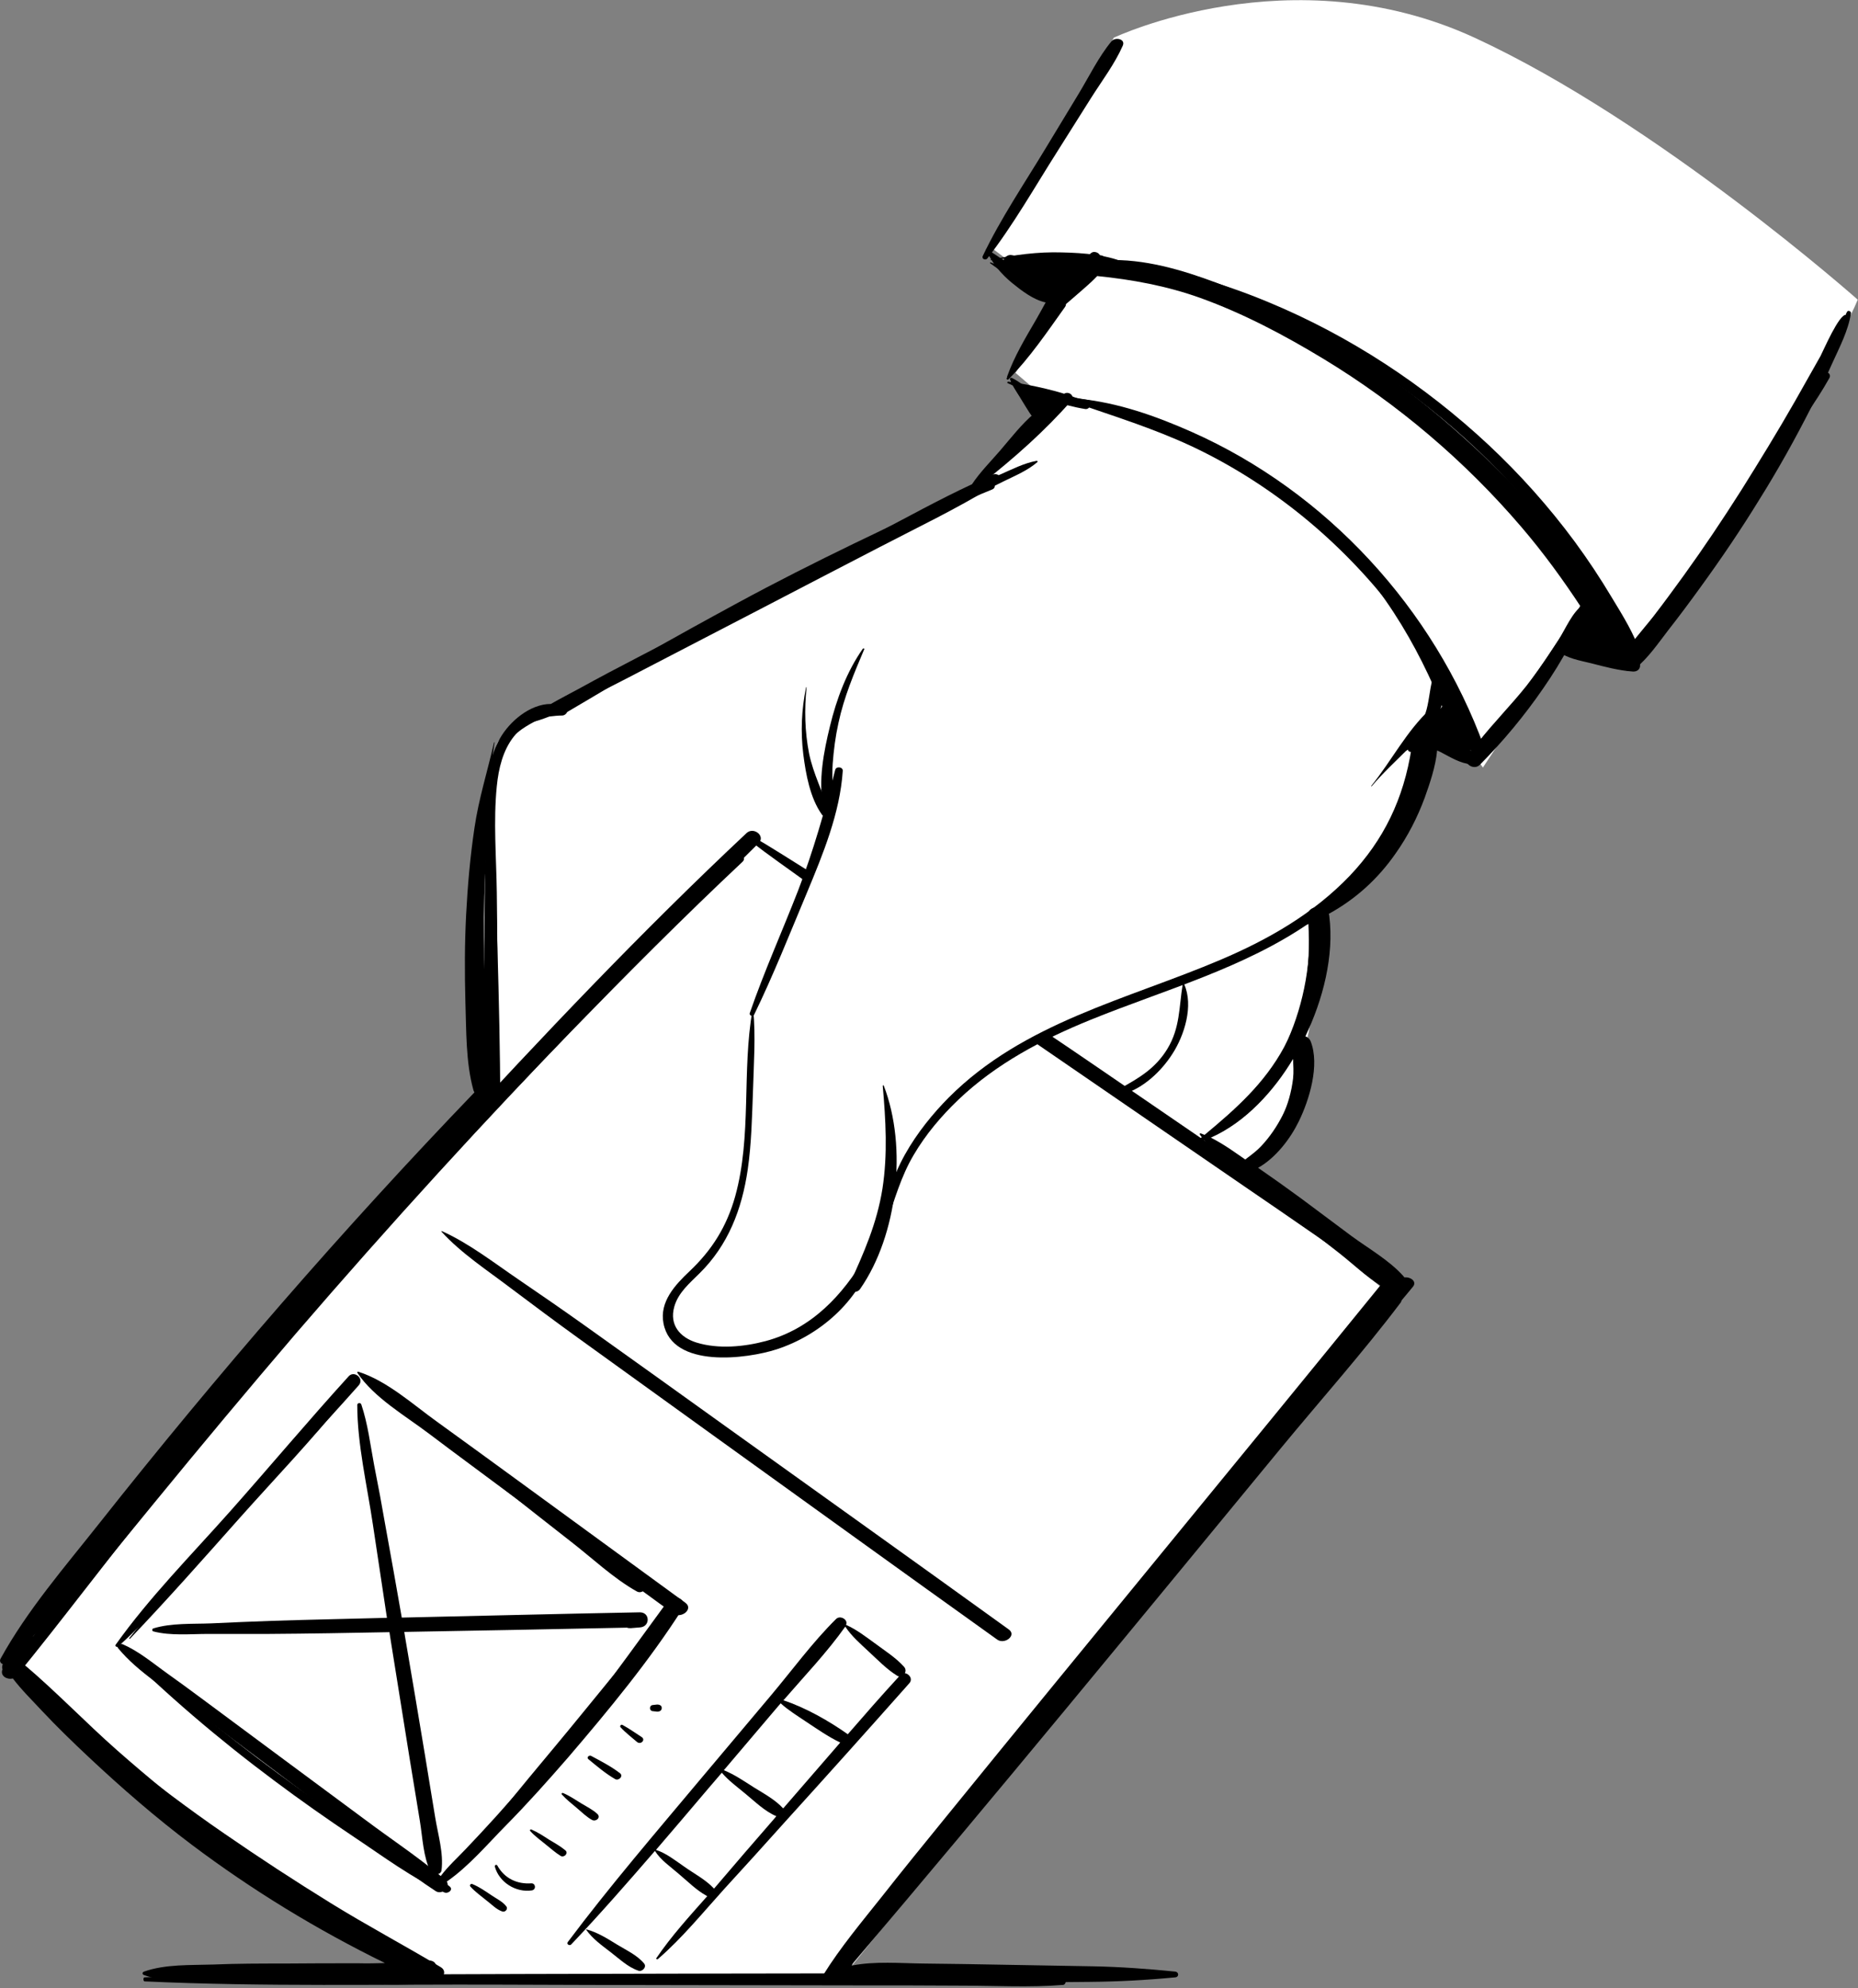<svg width="300" height="321" viewBox="0 0 300 321" fill="none" xmlns="http://www.w3.org/2000/svg">
<rect x="0" y="0" width="300" height="321" fill="#808080" stroke="none"/>
<g clip-path="url(#clip0)">
<path d="M169.851 65.237L158.484 77.984L91.583 113.951C91.583 113.951 82.49 117.605 80.663 119.432C78.836 121.258 78.836 136.279 78.39 138.106C77.943 139.932 77.943 178.62 77.943 178.62L2.842 265.453C2.842 265.453 4.668 274.1 8.768 277.267C12.869 280.433 70.189 319.12 70.189 319.12H136.157L224.898 209.472L200.785 189.012C200.785 189.012 211.705 180.812 210.325 170.825C210.325 170.825 213.491 159.459 213.045 148.539C213.045 148.539 228.958 138.065 229.892 120.771L234.438 116.671L239.432 123.938L252.625 103.924L263.992 106.644C263.992 106.644 295.372 59.756 299.959 48.39C299.959 48.39 267.645 19.729 238.092 6.089C208.498 -7.551 179.838 6.089 179.838 6.089L160.311 40.189L171.231 48.39L163.965 60.203L169.851 65.237Z" fill="white"/>
<path d="M118.457 138.024C85.818 170.095 54.56 203.505 26.021 239.35C17.902 249.58 9.58 259.811 2.232 270.568C2.151 270.69 2.273 270.812 2.395 270.812C2.395 270.893 2.395 270.974 2.476 271.055C12.26 280.92 23.748 289.445 35.034 297.483C46.157 305.399 57.848 313.315 70.067 319.405C71.245 320.014 72.422 318.43 71.204 317.659C65.318 314.127 59.269 310.92 53.423 307.307C47.578 303.694 41.854 299.959 36.211 296.062C24.641 288.106 14.005 279.134 2.841 270.65C2.801 270.609 2.72 270.609 2.679 270.609C9.946 261.719 16.806 252.503 24.032 243.572C31.339 234.56 38.768 225.589 46.319 216.779C61.096 199.567 76.441 182.801 92.233 166.522C101.245 157.267 110.419 148.051 119.837 139.202C120.771 138.43 119.269 137.212 118.457 138.024Z" fill="black"/>
<path d="M171.597 318.714C166.766 318.308 161.935 318.593 157.104 318.593C152.273 318.593 147.442 318.593 142.611 318.633C133.031 318.633 123.45 318.674 113.87 318.674C94.628 318.714 75.345 318.755 56.103 318.836C45.182 318.877 34.262 318.755 23.342 319.283C23.099 319.283 23.099 319.892 23.342 319.932C42.584 320.825 61.867 320.379 81.109 320.46C100.352 320.541 119.634 320.541 138.877 320.582C144.357 320.582 149.797 320.582 155.277 320.622C160.717 320.622 166.238 320.947 171.678 320.501C172.287 320.419 172.287 318.755 171.597 318.714Z" fill="black"/>
<path d="M225.913 206.712C201.556 235.859 177.28 265.007 153.004 294.154C149.594 298.254 146.224 302.354 142.895 306.495C139.485 310.717 135.872 314.898 132.99 319.486C132.828 319.729 133.193 319.932 133.396 319.77C137.212 316.279 140.703 312.341 144.073 308.322C141.799 311.204 139.485 314.046 137.212 316.928C137.009 317.172 137.456 317.375 137.618 317.131C160.96 289.648 183.816 261.759 206.752 233.911C213.207 226.076 220.027 218.444 226.157 210.325C226.238 210.203 226.278 210.081 226.319 209.959C226.928 209.229 227.496 208.539 228.105 207.808C229.12 206.671 226.847 205.616 225.913 206.712Z" fill="black"/>
<path d="M72.584 304.587C68.403 301.421 63.491 299.066 59.106 296.184C54.276 293.058 49.526 289.77 44.898 286.36C35.967 279.783 27.442 272.72 19.12 265.413C18.958 265.25 18.674 265.494 18.836 265.656C26.752 273.532 35.318 280.839 44.249 287.497C48.471 290.663 52.814 293.708 57.239 296.671C61.826 299.716 66.657 303.369 71.732 305.562C72.341 305.846 73.274 305.115 72.584 304.587Z" fill="black"/>
<path d="M54.763 225.304C48.674 231.637 43.112 238.539 37.348 245.156C31.786 251.57 26.184 257.943 20.866 264.52C20.825 264.56 20.907 264.641 20.988 264.601C27.077 258.227 32.882 251.651 38.728 245.074C44.371 238.741 50.338 232.53 55.656 225.913C56.022 225.426 55.169 224.898 54.763 225.304Z" fill="black"/>
<path d="M103.964 255.629C100.96 252.463 96.779 249.946 93.329 247.266C89.594 244.425 85.9 241.583 82.124 238.782C74.979 233.505 67.956 227.821 60.446 223.031C60.365 222.99 60.243 223.112 60.324 223.153C66.982 229.364 74.452 234.885 81.556 240.568C85.088 243.369 88.66 246.17 92.192 248.931C95.602 251.57 99.052 254.858 102.828 256.969C103.68 257.456 104.695 256.4 103.964 255.629Z" fill="black"/>
<path d="M107.212 261.028C101.164 267.645 95.602 274.831 89.837 281.732C83.91 288.836 78.024 295.94 72.422 303.288C72.381 303.329 72.463 303.41 72.544 303.369C78.674 296.793 84.56 289.932 90.406 283.112C96.414 276.089 102.747 269.188 108.43 261.881C108.917 261.191 107.699 260.46 107.212 261.028Z" fill="black"/>
<path d="M103.274 260.338C90.487 260.582 77.659 260.907 64.871 261.191C64.019 256.238 63.125 251.326 62.232 246.373C61.664 243.085 61.055 239.797 60.406 236.549C59.797 233.302 59.391 229.892 58.335 226.766C58.213 226.441 57.686 226.522 57.686 226.847C57.686 233.18 59.269 239.838 60.203 246.13C60.974 251.164 61.705 256.198 62.476 261.231C56.265 261.394 50.094 261.516 43.883 261.718C40.636 261.84 37.347 261.962 34.1 262.124C31.055 262.246 27.686 262.043 24.763 262.936C24.519 263.018 24.519 263.342 24.763 263.423C27.564 264.154 30.73 263.829 33.612 263.829C36.901 263.829 40.148 263.829 43.437 263.829C49.932 263.789 56.387 263.667 62.882 263.545C62.963 264.154 63.085 264.763 63.166 265.372C64.181 271.624 65.155 277.875 66.17 284.127C66.698 287.415 67.266 290.704 67.794 294.032C68.24 296.752 68.322 299.797 69.54 302.273C69.864 302.923 71.163 302.76 71.285 302.03C71.65 299.229 70.717 296.225 70.27 293.464C69.743 290.176 69.174 286.888 68.646 283.559C67.591 277.145 66.495 270.731 65.399 264.276C65.358 264.032 65.318 263.748 65.277 263.505C77.253 263.302 89.269 263.058 101.244 262.815C101.407 262.896 101.61 262.896 101.853 262.896C102.341 262.855 102.828 262.815 103.355 262.774C105.02 262.652 104.979 260.298 103.274 260.338Z" fill="black"/>
<path d="M56.306 222.219C49.77 229.405 43.518 236.874 37.063 244.141C30.852 251.123 24.073 257.984 18.674 265.575C18.511 265.819 18.877 266.022 19.079 265.859C26.143 259.486 32.273 251.894 38.606 244.871C45.02 237.767 51.596 230.825 57.929 223.681C58.863 222.584 57.199 221.245 56.306 222.219Z" fill="black"/>
<path d="M110.663 258.796C101.732 252.3 92.841 245.765 83.91 239.269C79.526 236.062 75.101 232.855 70.676 229.648C66.698 226.806 62.557 222.991 57.848 221.488C57.767 221.448 57.645 221.57 57.686 221.651C60.406 225.71 65.44 228.593 69.296 231.516C73.64 234.804 78.024 238.011 82.368 241.258C91.136 247.713 99.905 254.127 108.714 260.541C109.973 261.434 112.043 259.811 110.663 258.796Z" fill="black"/>
<path d="M107.862 258.471C102.016 266.428 96.414 274.425 90.04 281.976C86.793 285.832 83.423 289.567 80.054 293.342C78.471 295.088 76.887 296.793 75.264 298.498C73.924 299.919 72.341 301.34 71.163 302.923C67.307 299.716 63.085 296.915 59.066 293.911L45.751 284.046C41.448 280.839 37.145 277.672 32.841 274.465C30.771 272.923 28.66 271.38 26.549 269.878C24.438 268.335 22.246 266.549 19.81 265.494C19.445 265.331 18.674 265.697 19.08 266.143C22.246 270 27.199 272.963 31.177 275.967C35.561 279.296 39.986 282.625 44.37 285.913C48.633 289.12 52.936 292.368 57.199 295.575C61.542 298.863 65.805 302.395 70.352 305.359C71.366 306.008 72.747 304.75 72.138 303.816C75.669 301.38 78.714 297.767 81.678 294.763C85.169 291.231 88.457 287.537 91.705 283.802C98.241 276.17 104.858 268.173 110.257 259.689C111.069 258.268 108.755 257.253 107.862 258.471Z" fill="black"/>
<path d="M130.92 140.866C129.053 139.689 123.978 136.482 122.07 135.386C121.664 135.142 121.055 135.71 121.502 136.035C123.247 137.497 128.2 140.947 130.027 142.287C130.27 141.84 130.555 141.353 130.92 140.866Z" fill="black"/>
<path d="M225.67 205.697C222.869 203.18 219.459 201.231 216.333 199.12L205.94 192.016C199.283 187.47 192.625 182.882 185.967 178.336C180.203 174.398 174.438 170.419 168.633 166.522C167.902 167.009 167.172 167.456 166.4 167.862C177.929 175.778 189.458 183.694 200.988 191.61C204.844 194.249 208.701 196.888 212.557 199.567C216.373 202.165 220.108 205.25 224.208 207.361C225.304 207.848 226.684 206.59 225.67 205.697Z" fill="black"/>
<path d="M120.568 134.492C103.599 150.406 87.523 167.375 71.772 184.506C56.184 201.516 41.042 218.972 26.509 236.915C22.327 242.07 18.227 247.307 14.208 252.585C10.311 257.74 5.602 262.977 2.679 268.742C2.557 268.944 2.841 269.107 3.004 268.985C3.044 268.944 3.126 268.863 3.166 268.823C3.085 268.904 3.085 269.026 3.166 269.147C7.266 274.547 12.463 279.296 17.415 283.884C22.611 288.633 27.929 293.099 33.41 297.361C44.37 305.805 56.062 313.559 68.322 319.932C69.134 320.379 70.067 319.851 70.189 318.958C70.27 318.511 70.311 318.024 70.392 317.578C70.555 316.4 68.525 316.198 68.159 317.172C56.59 310.636 45.345 303.654 34.749 295.575C29.31 291.434 24.032 287.131 18.917 282.625C13.802 278.119 9.053 273.126 3.856 268.742C3.694 268.62 3.45 268.62 3.329 268.742C7.307 264.966 10.555 260.216 14.005 255.995C17.659 251.529 21.312 247.064 24.966 242.598C32.476 233.423 40.067 224.33 47.781 215.318C62.882 197.781 78.471 180.69 94.587 164.046C103.762 154.587 113.18 145.413 122.517 136.116C123.613 134.98 121.705 133.478 120.568 134.492Z" fill="black"/>
<path d="M81.759 307.835C81.15 307.023 80.135 306.576 79.323 306.008C78.349 305.359 77.374 304.668 76.278 304.222C76.035 304.1 75.751 304.384 75.954 304.628C76.725 305.48 77.699 306.17 78.592 306.901C79.404 307.51 80.135 308.322 81.109 308.647C81.515 308.809 82.084 308.281 81.759 307.835Z" fill="black"/>
<path d="M85.778 304.1C83.464 304.262 81.434 303.288 80.297 301.218C80.176 301.015 79.851 301.137 79.891 301.38C80.582 303.938 83.302 305.643 85.9 305.237C86.63 305.074 86.468 304.059 85.778 304.1Z" fill="black"/>
<path d="M91.299 298.782C90.527 298.133 89.594 297.605 88.701 297.077C87.767 296.468 86.833 295.859 85.818 295.413C85.656 295.331 85.494 295.494 85.615 295.656C86.346 296.468 87.239 297.118 88.092 297.808C88.904 298.457 89.675 299.147 90.527 299.675C91.096 300 91.826 299.229 91.299 298.782Z" fill="black"/>
<path d="M96.454 292.896C95.724 292.206 94.709 291.718 93.856 291.191C92.922 290.622 91.989 289.973 90.933 289.526C90.771 289.445 90.568 289.607 90.73 289.77C91.461 290.582 92.354 291.272 93.166 291.962C93.937 292.612 94.709 293.383 95.602 293.87C96.251 294.195 97.063 293.464 96.454 292.896Z" fill="black"/>
<path d="M100.108 286.319C98.687 285.223 97.023 284.371 95.44 283.518C95.115 283.356 94.668 283.762 94.993 284.046C96.373 285.183 97.754 286.36 99.296 287.253C99.865 287.618 100.717 286.806 100.108 286.319Z" fill="black"/>
<path d="M103.599 280.474C102.584 279.824 101.569 279.093 100.514 278.525C100.27 278.403 100.027 278.687 100.189 278.89C101.001 279.783 101.975 280.514 102.868 281.286C103.477 281.773 104.289 280.92 103.599 280.474Z" fill="black"/>
<path d="M106.035 275.237C105.791 275.277 105.548 275.277 105.345 275.318C104.817 275.399 104.817 276.211 105.345 276.292C105.588 276.333 105.832 276.333 106.035 276.373C106.4 276.414 106.847 276.252 106.847 275.805C106.887 275.359 106.4 275.196 106.035 275.237Z" fill="black"/>
<path d="M171.718 63.654C166.481 67.957 161.366 73.397 157.023 78.755C144.235 84.682 131.529 90.609 119.107 97.348C109.039 102.828 98.768 108.43 89.228 114.966C81.799 116.062 76.766 123.735 78.674 131.083C78.836 131.732 79.891 131.488 79.77 130.798C79.079 127.064 79.81 123.654 81.596 120.893C82.327 118.823 84.438 117.524 86.305 116.509C86.63 116.346 86.955 116.184 87.32 116.022C87.645 115.859 87.97 115.737 88.295 115.616C88.254 115.656 88.213 115.697 88.173 115.697C89.269 115.332 90.406 115.088 91.583 114.966C101.163 109.364 110.581 103.478 120.365 98.241C133.315 91.258 146.59 84.56 160.189 79.039C161.204 78.633 160.27 77.253 159.337 77.659C159.134 77.74 158.89 77.862 158.687 77.943C163.721 74.005 168.836 69.459 172.977 64.709C173.667 63.938 172.489 63.004 171.718 63.654Z" fill="black"/>
<path d="M236.468 117.118C232.124 105.995 226.116 94.466 214.75 84.276C204.438 75.02 188.931 66.373 172.246 64.019C172.084 63.978 172.084 64.141 172.246 64.181C189.053 67.997 203.667 75.792 213.897 85.534C224.29 95.399 229.892 106.238 233.992 116.874C234.317 117.808 236.834 118.092 236.468 117.118Z" fill="black"/>
<path d="M227.902 120.853C226.644 128.972 223.437 135.629 217.916 141.434C212.03 147.564 204.763 151.705 197.131 154.953C181.989 161.407 165.304 165.061 153.166 177.24C148.214 182.233 142.733 189.905 143.017 197.578C143.017 197.618 143.099 197.618 143.099 197.578C144.438 193.762 145.453 189.986 147.524 186.495C149.472 183.166 151.989 180.203 154.75 177.564C160.879 171.719 168.349 167.821 176.021 164.696C187.997 159.824 200.947 156.333 211.664 148.863C211.542 148.985 211.461 149.188 211.461 149.432C211.827 163.315 205.9 176.306 194.695 183.857C194.574 183.938 194.695 184.1 194.817 184.019C206.346 177.483 214.181 163.315 213.044 149.31C213.004 148.66 212.354 148.498 211.867 148.742C214.668 146.793 217.307 144.52 219.743 141.922C224.898 136.36 229.242 128.89 229.486 120.893C229.526 120.041 228.024 120 227.902 120.853Z" fill="black"/>
<path d="M139.323 104.736C136.725 108.43 135.061 112.896 134.005 117.28C133.031 121.258 132.057 126.17 132.95 130.23C133.112 130.961 134.249 130.717 134.33 130.068C134.574 127.835 134.29 125.521 134.452 123.288C134.614 121.096 134.899 118.904 135.386 116.712C136.279 112.53 137.903 108.714 139.567 104.777C139.567 104.736 139.405 104.655 139.323 104.736Z" fill="black"/>
<path d="M142.693 175.291C142.652 175.21 142.53 175.25 142.53 175.332C143.018 180.893 143.342 186.333 142.49 191.894C141.597 197.537 139.486 202.287 137.172 207.361C136.644 208.539 138.268 209.026 138.877 208.133C144.926 199.445 146.549 185.277 142.693 175.291Z" fill="black"/>
<path d="M191.204 158.931C191.164 158.85 191.001 158.809 190.961 158.931C190.352 162.666 190.555 165.954 188.485 169.364C186.577 172.49 183.978 174.032 180.893 175.737C180.325 176.062 180.731 176.834 181.34 176.671C184.587 175.737 187.51 172.977 189.296 170.176C191.245 167.172 192.747 162.382 191.204 158.931Z" fill="black"/>
<path d="M139.851 202.693C136.035 209.229 131.001 214.547 123.654 216.536C120.162 217.47 115.981 217.875 112.449 216.779C109.851 215.968 108.024 213.978 108.877 210.974C109.526 208.701 111.353 207.199 112.936 205.616C117.564 201.069 119.797 195.264 120.731 188.85C121.34 184.628 121.421 180.325 121.583 176.062C121.705 171.759 122.03 167.334 121.624 163.072C121.624 162.991 121.502 162.991 121.502 163.072C119.757 173.018 121.421 183.41 118.701 193.193C117.321 198.106 114.926 201.881 111.313 205.291C109.039 207.442 106.441 210.203 107.131 213.694C108.552 221.042 120.65 219.418 125.399 217.875C132.26 215.643 138.552 210.244 140.866 203.099C141.028 202.49 140.135 202.206 139.851 202.693Z" fill="black"/>
<path d="M134.858 124.303C133.153 130.961 131.326 137.415 128.85 143.83C126.292 150.406 123.369 156.901 121.055 163.599C120.933 163.965 121.583 164.208 121.745 163.884C124.871 157.47 127.51 150.771 130.27 144.195C132.869 137.943 135.629 131.286 136.076 124.466C136.116 123.816 135.02 123.694 134.858 124.303Z" fill="black"/>
<path d="M209.594 167.984C209.553 167.821 209.269 167.862 209.31 168.024C209.756 172.165 209.026 176.306 207.118 180.041C206.184 181.867 205.047 183.572 203.626 185.074C202.327 186.455 200.663 187.348 199.323 188.687C198.674 189.296 199.404 190.392 200.216 190.108C203.911 188.769 206.955 184.465 208.457 180.974C210.284 176.793 210.69 172.327 209.594 167.984Z" fill="black"/>
<path d="M79.486 127.916C79.486 127.794 79.283 127.794 79.283 127.916C78.268 136.238 78.227 144.52 78.39 152.882C78.512 161.285 78.471 169.729 78.796 178.133C78.836 179.31 80.785 179.31 80.785 178.133C80.704 161.407 80.054 144.601 79.486 127.916Z" fill="black"/>
<path d="M232.936 109.77C232.774 108.999 231.475 109.039 231.272 109.77C230.785 111.597 230.744 113.464 230.135 115.25C229.404 117.402 228.43 119.432 226.969 121.137C226.928 121.177 227.009 121.258 227.05 121.218C230.541 118.823 234.032 114.317 232.936 109.77Z" fill="black"/>
<path d="M239.635 120.609C231.515 98.281 214.181 79.405 192.422 69.743C186.658 67.185 180.487 64.993 174.154 64.384C170.825 63.085 166.928 62.273 163.478 61.705C163.396 61.624 163.356 61.543 163.275 61.502C163.234 61.461 163.193 61.502 163.234 61.543C163.275 61.583 163.275 61.624 163.315 61.705C163.153 61.664 162.99 61.664 162.828 61.624C162.706 61.583 162.544 61.786 162.706 61.867C162.99 61.989 163.315 62.151 163.599 62.273C164.127 63.207 164.655 64.141 165.223 65.034C165.873 66.049 166.482 67.226 167.375 68.038C167.781 68.444 168.471 67.957 168.227 67.469C167.659 66.292 166.603 65.237 165.751 64.222C165.264 63.654 164.736 63.085 164.249 62.517C167.7 64.019 171.637 65.48 175.25 66.049C175.494 66.089 175.697 65.968 175.859 65.805C182.192 67.957 188.484 70.027 194.492 73.072C200.988 76.36 207.036 80.46 212.517 85.21C223.072 94.384 231.597 105.954 236.752 118.985C234.723 118.173 232.409 117.564 230.46 117.321C230.095 117.28 229.81 117.686 230.176 117.93C232.246 119.35 235.128 120.609 237.605 121.218C238.051 122.273 240.081 121.827 239.635 120.609Z" fill="black"/>
<path d="M170.42 48.755C167.659 52.693 164.655 56.752 162.544 61.056C162.463 61.218 162.666 61.38 162.828 61.258C166.279 57.767 169.121 53.545 171.962 49.567C172.612 48.674 170.988 47.943 170.42 48.755Z" fill="black"/>
<path d="M253.437 100.636C251.163 104.046 249.012 107.456 246.495 110.704C243.978 113.87 241.096 116.752 238.619 119.919C238.416 120.162 238.822 120.325 239.025 120.203C242.232 117.889 244.952 114.723 247.469 111.678C250.149 108.43 252.706 104.98 254.736 101.326C255.142 100.474 253.924 99.905 253.437 100.636Z" fill="black"/>
<path d="M264.966 105.71C263.951 102.463 262.003 99.377 260.257 96.495C258.39 93.369 256.4 90.365 254.249 87.442C250.108 81.84 245.44 76.603 240.365 71.854C229.973 62.151 217.875 54.195 204.722 48.755C197.212 45.629 189.58 43.478 181.583 42.179C181.542 42.179 181.502 42.26 181.542 42.26C208.944 48.552 233.789 64.019 250.92 86.387C253.275 89.472 255.467 92.639 257.537 95.927C259.648 99.296 261.272 103.031 263.464 106.319C263.911 106.928 265.21 106.563 264.966 105.71Z" fill="black"/>
<path d="M264.032 106.806C260.825 105.629 256.887 104.492 253.437 104.452C253.396 104.452 253.356 104.533 253.396 104.533C256.279 106.36 260.257 107.456 263.586 108.146C264.56 108.349 264.966 107.131 264.032 106.806Z" fill="black"/>
<path d="M256.969 94.587C256.319 95.196 255.994 96.089 255.588 96.901C255.223 97.672 254.776 98.444 254.614 99.296C254.574 99.499 254.817 99.581 254.939 99.459C255.588 98.89 256.116 98.16 256.603 97.469C257.131 96.779 257.821 96.049 257.984 95.196C258.186 94.547 257.415 94.222 256.969 94.587Z" fill="black"/>
<path d="M182.273 42.706C179.107 41.123 174.926 40.839 171.475 40.758C167.537 40.636 163.762 41.164 159.946 41.935C159.905 41.935 159.905 42.016 159.986 42.016C163.802 41.448 167.7 41.448 171.516 41.854C175.088 42.219 178.498 43.397 181.989 43.802C182.558 43.843 182.842 42.99 182.273 42.706Z" fill="black"/>
<path d="M171.516 48.146C168.146 45.71 163.843 43.843 159.987 42.382C159.905 42.341 159.784 42.463 159.865 42.503C163.153 44.898 167.091 47.456 170.866 48.877C171.313 49.039 172.043 48.511 171.516 48.146Z" fill="black"/>
<path d="M176.265 40.798C175.21 41.488 174.601 42.706 173.87 43.721C173.342 44.492 172.124 45.67 172.287 46.644C172.287 46.725 172.368 46.766 172.409 46.725C173.464 46.563 174.357 45.264 175.088 44.533C175.94 43.681 177.077 42.828 177.564 41.651C177.889 41.001 176.834 40.433 176.265 40.798Z" fill="black"/>
<path d="M179.472 6.658C177.361 9.215 175.819 12.422 174.114 15.223C172.368 18.105 170.622 20.988 168.877 23.87C165.426 29.594 161.57 35.277 158.687 41.326C158.444 41.813 159.134 42.097 159.418 41.732C163.64 36.292 167.091 30.162 170.785 24.357C172.571 21.515 174.398 18.633 176.184 15.792C177.93 13.031 180 10.311 181.299 7.348C181.746 6.252 180.041 5.968 179.472 6.658Z" fill="black"/>
<path d="M293.911 60.365C291.15 63.897 288.877 67.876 286.401 71.61C283.843 75.507 281.286 79.405 278.728 83.302C273.735 90.934 268.336 98.484 263.951 106.441C263.748 106.806 264.276 107.009 264.52 106.725C270.162 99.54 275.034 91.583 280.149 83.992C282.666 80.257 285.183 76.482 287.659 72.747C290.217 68.89 293.099 65.115 295.372 61.056C295.859 60.203 294.479 59.635 293.911 60.365Z" fill="black"/>
<path d="M133.843 131.083C132.869 127.876 131.326 124.993 130.636 121.664C129.946 118.133 129.864 114.56 130.23 110.988C130.23 110.947 130.149 110.947 130.149 110.988C129.418 114.56 129.256 118.173 129.702 121.786C130.108 124.993 130.798 128.85 132.706 131.529C133.031 132.016 134.046 131.773 133.843 131.083Z" fill="black"/>
<path d="M162.869 263.099C147.686 252.138 132.422 241.258 117.199 230.338C109.567 224.858 101.975 219.418 94.344 213.978C90.812 211.461 87.28 209.026 83.707 206.59C79.77 203.911 75.71 200.744 71.367 198.796C71.326 198.755 71.245 198.836 71.285 198.877C74.452 202.368 78.755 205.169 82.49 208.011C86.103 210.731 89.756 213.451 93.41 216.089C100.879 221.488 108.349 226.847 115.818 232.246C130.879 243.085 145.94 253.965 161.042 264.763C162.26 265.575 164.208 264.032 162.869 263.099Z" fill="black"/>
<path d="M146.103 270.162C146.265 269.878 146.265 269.472 145.981 269.147C144.641 267.645 142.814 266.509 141.191 265.291C139.729 264.235 138.268 263.099 136.603 262.368C137.009 261.516 135.629 260.744 134.98 261.434C131.164 265.21 127.916 269.675 124.465 273.775C120.731 278.2 116.996 282.666 113.261 287.091C105.954 295.819 98.484 304.506 91.664 313.599C91.421 313.924 91.989 314.249 92.233 313.965C96.861 309.093 101.326 303.978 105.751 298.863C106.644 300.325 108.268 301.421 109.526 302.517C110.988 303.735 112.409 305.196 114.114 306.13C114.154 306.13 114.195 306.17 114.195 306.17C111.353 309.378 108.39 312.625 105.994 316.157C105.873 316.319 106.116 316.441 106.238 316.319C110.135 312.95 113.464 308.85 116.915 305.034C120.203 301.461 123.451 297.848 126.698 294.235C133.437 286.806 140.135 279.337 146.793 271.827C147.442 271.137 146.833 270.284 146.103 270.162ZM125.115 293.545C121.827 297.321 118.538 301.137 115.291 304.953C115.25 304.912 115.25 304.912 115.21 304.871C113.911 303.491 112.043 302.517 110.501 301.421C109.08 300.447 107.578 299.229 105.913 298.701C108.755 295.413 111.556 292.084 114.357 288.796C115.088 287.943 115.819 287.091 116.549 286.238C117.645 287.537 119.066 288.552 120.325 289.608C121.867 290.866 123.491 292.49 125.358 293.261C125.277 293.342 125.196 293.424 125.115 293.545ZM126.455 292.003C125.156 290.582 123.329 289.608 121.705 288.593C120.162 287.618 118.579 286.522 116.874 285.832C119.675 282.503 122.517 279.215 125.318 275.886C125.561 275.602 125.805 275.318 126.049 275.034C127.307 276.17 128.768 277.064 130.149 277.997C131.935 279.175 133.721 280.433 135.67 281.367C132.625 284.898 129.54 288.43 126.455 292.003ZM136.888 280.027C136.847 280.027 136.847 280.027 136.888 280.027C133.843 277.875 130.068 275.724 126.495 274.547C129.865 270.649 133.518 266.834 136.482 262.652C137.497 264.195 138.917 265.413 140.257 266.671C141.718 268.011 143.139 269.513 144.844 270.568C144.966 270.649 145.047 270.69 145.169 270.69C142.327 273.775 139.607 276.901 136.888 280.027Z" fill="black"/>
<path d="M104.005 317.05C102.909 315.71 101.123 314.899 99.662 314.005C98.078 313.031 96.495 312.016 94.668 311.529C94.628 311.529 94.587 311.57 94.628 311.57C95.683 313.072 97.185 314.127 98.606 315.223C99.986 316.279 101.367 317.618 103.031 318.187C103.599 318.471 104.492 317.659 104.005 317.05Z" fill="black"/>
<path d="M171.069 64.953C170.947 63.572 169.323 62.639 168.146 63.207L167.537 63.004C167.212 62.882 166.766 63.004 166.482 63.248C165.507 62.355 164.452 61.543 163.356 61.015C163.234 60.974 163.031 61.056 163.071 61.218C163.802 63.248 165.507 65.075 167.009 66.739C164.939 68.484 163.234 70.717 161.488 72.747C159.986 74.493 158.241 76.238 156.942 78.187C151.624 80.663 146.427 83.545 141.231 86.265C134.776 89.594 128.362 92.963 121.908 96.292L103.031 106.116C99.905 107.74 96.739 109.405 93.653 111.11C92.111 111.962 90.487 112.774 88.944 113.667C85.575 113.667 82.246 116.509 80.703 119.269C77.781 124.547 78.471 131.57 78.389 137.375C78.308 144.398 78.146 151.38 78.186 158.403C78.186 161.894 78.227 165.426 78.308 168.917C78.349 170.663 78.389 172.409 78.43 174.154C78.471 175.778 78.308 177.483 78.998 178.985C79.08 179.148 79.323 179.148 79.404 178.985C80.46 176.631 80.013 173.383 80.094 170.825C80.176 167.943 80.216 165.102 80.257 162.219C80.338 156.171 80.297 150.122 80.216 144.073C80.135 138.43 79.648 132.544 80.216 126.942C80.5 124.1 81.191 121.137 83.017 118.863C83.789 117.889 84.601 117.199 85.494 116.712C86.59 116.468 87.645 116.103 88.701 115.697C89.391 115.616 90.081 115.535 90.812 115.535C91.38 115.494 91.826 114.844 91.542 114.398C92.476 113.951 93.41 113.464 94.303 113.018C97.51 111.434 100.636 109.851 103.802 108.187C110.257 104.858 116.671 101.489 123.126 98.16C129.418 94.871 135.71 91.624 142.043 88.336C148.132 85.169 154.343 82.206 160.189 78.633C160.879 78.309 161.529 77.984 162.178 77.659C164.005 76.766 165.954 75.954 167.496 74.614C167.618 74.533 167.496 74.411 167.375 74.411C165.345 74.777 163.396 75.792 161.529 76.604C161.448 76.644 161.326 76.685 161.245 76.725C161.001 76.563 160.636 76.482 160.27 76.644C159.986 76.766 159.702 76.888 159.418 77.01C160.676 75.873 161.854 74.655 163.031 73.478C164.898 71.651 167.009 69.905 168.552 67.794C169.201 67.713 169.851 67.185 169.607 66.536C169.81 66.495 170.013 66.374 170.176 66.252C170.297 66.171 170.379 66.049 170.419 65.927C170.785 65.765 171.109 65.399 171.069 64.953Z" fill="black"/>
<path d="M264.479 106.685C264.519 106.522 264.519 106.319 264.519 106.116C264.357 105.142 263.586 104.492 262.693 104.29C262.896 103.884 262.896 103.437 262.611 102.909C255.588 90.081 245.44 78.552 234.438 68.972C223.274 59.229 210.325 50.947 196.441 45.67C190.92 43.599 184.668 41.732 178.62 42.016C178.457 41.367 177.686 40.961 176.996 41.367C176.509 41.651 176.062 41.976 175.656 42.341C175.453 42.382 175.21 42.422 175.007 42.463V42.422C175.047 42.3 175.088 42.179 175.088 42.057C175.128 41.976 175.21 41.894 175.25 41.813C175.494 41.488 175.047 41.204 174.763 41.285C174.641 41.204 174.479 41.123 174.276 41.083C171.069 40.514 167.415 41.123 164.127 41.326C163.843 41.285 163.599 41.245 163.437 41.204C162.706 41.042 162.219 41.529 162.057 42.016C161.164 41.407 160.23 40.798 159.337 40.23C159.296 40.189 159.174 40.23 159.215 40.311C160.149 42.463 161.61 44.208 163.437 45.71C164.939 46.928 166.887 48.43 168.836 48.836C168.308 49.81 167.781 50.744 167.253 51.678C165.548 54.601 163.762 57.564 162.625 60.771C162.584 60.852 162.706 60.893 162.747 60.812C165.223 58.173 167.131 55.088 169.08 52.084C169.08 52.084 169.08 52.043 169.12 52.043C169.161 52.043 169.161 52.003 169.201 52.003C170.013 51.353 170.663 50.582 171.312 49.77C172.043 49.161 172.774 48.552 173.464 47.943C174.601 46.928 176.021 45.791 177.158 44.574C182.801 45.142 188.362 46.157 193.802 48.105C200.785 50.622 207.442 54.154 213.735 57.97C225.71 65.237 236.549 74.452 245.643 85.088C249.256 89.31 252.463 93.735 255.467 98.322C254.046 99.865 253.234 102.179 252.057 103.843C251.813 104.168 251.975 104.695 252.341 104.858C252.097 104.898 251.854 104.939 251.61 105.02C251.569 105.02 251.529 105.101 251.57 105.142C253.031 106.319 255.061 106.644 256.887 107.091C259.08 107.659 261.353 108.268 263.626 108.43C264.844 108.511 265.128 107.294 264.479 106.685Z" fill="black"/>
<path d="M298.214 50.379C298.173 50.501 298.092 50.582 298.051 50.704C298.011 50.744 298.051 50.785 298.092 50.825C296.955 50.663 294.438 56.549 293.951 57.483C292.612 59.878 291.231 62.273 289.892 64.668C287.091 69.581 284.127 74.411 281.123 79.202C278.16 83.87 275.115 88.417 271.867 92.923C270.244 95.156 268.62 97.388 266.955 99.54C265.21 101.773 263.099 103.965 261.8 106.482C261.069 107.903 262.896 108.877 263.992 107.984C266.103 106.279 267.727 103.884 269.351 101.773C271.137 99.499 272.882 97.145 274.587 94.79C277.916 90.203 281.083 85.534 284.046 80.704C287.05 75.913 289.811 70.961 292.368 65.927C293.586 63.532 294.763 61.096 295.859 58.62C297.037 56.022 298.417 53.424 298.863 50.582C298.904 50.257 298.376 50.014 298.214 50.379Z" fill="black"/>
<path d="M255.588 97.632C253.802 98.972 252.828 101.448 251.651 103.315C250.27 105.467 248.849 107.618 247.347 109.689C244.262 113.992 240.771 118.011 237.036 121.746C235.818 122.963 237.848 124.587 238.944 123.491C242.72 119.675 246.13 115.575 249.174 111.15C250.717 108.917 252.138 106.644 253.396 104.249C254.37 102.382 255.994 99.946 255.913 97.794C255.913 97.591 255.71 97.551 255.588 97.632Z" fill="black"/>
<path d="M237.158 116.955C236.63 116.874 236.184 116.712 235.819 116.428C235.453 115.859 235.088 115.291 234.722 114.723C234.52 114.438 234.235 114.236 233.911 114.154C234.073 113.748 234.154 113.342 234.195 112.896C234.195 112.855 234.154 112.815 234.114 112.855C233.586 113.221 233.18 113.667 232.774 114.195C232.733 114.276 232.652 114.317 232.612 114.398C232.409 114.52 232.206 114.723 232.124 114.966C232.084 115.007 232.043 115.047 232.043 115.088C231.191 115.129 230.501 115.981 230.663 116.671C230.46 117.24 230.744 117.849 231.434 118.011C232.571 118.336 233.708 118.62 234.844 118.945C235.453 119.229 236.103 119.391 236.793 119.432C238.295 119.513 238.741 117.24 237.158 116.955Z" fill="black"/>
<path d="M238.295 121.746C238.011 121.502 237.686 121.299 237.361 121.137C237.321 120.893 237.239 120.69 237.036 120.528C236.062 119.756 234.722 119.513 233.586 119.107C233.139 118.944 232.571 118.741 232.043 118.579C232.043 118.539 232.043 118.498 232.043 118.457C231.962 117.727 231.312 117.28 230.663 117.158C231.15 116.549 231.597 115.9 232.043 115.25C232.449 114.601 231.475 114.032 230.947 114.479C227.091 118.051 224.695 122.842 221.407 126.901C221.367 126.942 221.448 126.982 221.488 126.942C223.275 124.831 225.345 122.923 227.293 120.974C227.334 121.299 227.699 121.543 228.024 121.34C228.268 121.177 228.43 121.015 228.633 120.812C228.268 122.923 228.024 125.034 227.375 127.104C226.36 130.271 224.939 133.275 223.153 136.035C220.636 139.932 217.348 143.667 213.653 146.712C212.598 146.184 211.055 146.59 211.177 147.97C211.177 148.173 211.218 148.376 211.218 148.579C210.609 149.026 210 149.432 209.35 149.797C209.269 149.838 209.31 149.959 209.432 149.919C210.04 149.675 210.649 149.432 211.258 149.188C211.624 156.17 210.812 162.706 207.361 169.039C204.154 174.966 199.526 179.066 194.492 183.248C194.289 183.166 194.086 183.085 193.883 183.004C193.762 182.963 193.681 183.085 193.721 183.166C193.802 183.329 193.924 183.451 194.046 183.613C193.68 183.897 193.356 184.181 192.99 184.465C192.909 184.506 192.99 184.587 193.072 184.587C193.518 184.465 194.005 184.303 194.452 184.141C196.157 186.292 198.593 188.038 200.622 189.783C203.18 191.976 205.778 194.087 208.417 196.198C211.055 198.308 213.735 200.379 216.373 202.449C218.484 204.114 220.555 206.103 222.869 207.564C199.486 236.346 175.859 264.926 152.476 293.708C149.107 297.848 145.737 301.989 142.449 306.17C139.161 310.311 135.71 314.411 132.909 318.917C132.381 319.77 133.64 320.501 134.289 319.892C134.614 319.567 134.939 319.242 135.304 318.917C135.426 319.12 135.629 319.283 135.873 319.364C139.851 320.622 144.438 320.216 148.579 320.216C153.207 320.216 157.835 320.176 162.463 320.135C166.928 320.095 171.394 320.054 175.859 320.013C180.568 319.973 185.074 319.729 189.743 319.283C190.392 319.242 190.392 318.43 189.743 318.349C185.237 317.903 180.893 317.578 176.346 317.497C171.718 317.415 167.091 317.334 162.463 317.253C157.997 317.172 153.532 317.091 149.066 317.05C145.372 317.009 141.272 316.644 137.537 317.375C137.699 317.009 137.862 316.644 137.943 316.238C143.099 310.798 147.767 304.75 152.476 299.026C158.444 291.759 164.452 284.533 170.419 277.267C182.314 262.733 194.249 248.2 206.143 233.667C212.923 225.386 219.702 217.145 226.522 208.863C226.847 208.498 226.928 208.133 226.888 207.767C227.131 207.28 227.131 206.631 226.603 206.062C224.33 203.505 220.961 201.597 218.2 199.567C215.48 197.537 212.76 195.507 210.04 193.478C207.767 191.813 205.494 190.189 203.139 188.566C206.021 186.942 208.376 183.816 209.716 181.055C211.421 177.564 213.126 171.962 211.624 168.146C211.461 167.74 211.137 167.456 210.771 167.334C213.613 161.407 215.44 154.344 214.628 147.889C214.628 147.767 214.587 147.645 214.547 147.564C218.809 145.21 222.381 142.043 225.304 137.862C227.293 135.061 228.877 131.976 230.054 128.769C230.866 126.495 231.8 123.775 232.043 121.177C232.206 121.258 232.409 121.34 232.571 121.421C234.154 122.233 235.778 123.288 237.564 123.41C238.417 123.532 239.066 122.354 238.295 121.746ZM208.782 174.154C208.538 176.265 207.929 178.417 207.036 180.325C205.697 183.248 203.708 185.359 201.759 187.713C199.77 186.333 197.699 184.79 195.507 183.694C201.109 181.218 205.697 176.143 208.782 170.988C208.823 172.043 208.904 173.099 208.782 174.154Z" fill="black"/>
<path d="M31.015 232.896C41.204 220.717 51.637 208.782 62.314 197.091C68.322 190.514 74.493 184.059 80.622 177.564C81.759 176.346 80.866 174.925 79.689 174.52C79.608 170.257 78.714 165.873 78.471 161.61C78.187 157.104 78.105 152.598 78.146 148.092C78.187 143.586 78.43 139.08 78.755 134.614C79.08 129.743 79.08 124.668 79.851 119.878C79.851 119.838 79.811 119.838 79.77 119.878C78.714 124.547 77.293 128.971 76.603 133.721C75.913 138.349 75.507 143.017 75.264 147.686C75.02 152.354 75.02 157.023 75.142 161.691C75.304 166.319 75.183 171.515 76.441 176.022C76.482 176.143 76.522 176.265 76.603 176.387C55.331 198.511 35.074 221.894 16.035 245.967C10.514 252.95 4.384 260.013 0.081 267.848C-0.122 268.254 0.122 268.579 0.446 268.701C0.446 268.741 0.406 268.782 0.406 268.823C0.325 269.107 0.325 269.35 0.406 269.553C0.406 269.594 0.406 269.594 0.365 269.635C0.04 270.649 1.177 271.258 2.07 271.015C3.491 272.882 5.196 274.547 6.779 276.252C9.215 278.85 11.773 281.326 14.371 283.762C19.648 288.714 25.169 293.505 30.934 297.848C40.758 305.237 51.15 311.57 62.151 316.969C60.731 317.009 59.31 317.05 57.929 317.009C53.911 317.009 49.932 317.009 45.913 317.05C42.057 317.05 38.241 317.05 34.384 317.212C30.771 317.334 26.712 317.131 23.261 318.349C22.936 318.471 22.936 318.796 23.261 318.917C26.549 320.095 30.446 319.932 33.897 320.054C37.916 320.216 41.894 320.216 45.913 320.257C49.77 320.298 53.586 320.338 57.442 320.338C61.218 320.338 65.196 320.663 68.931 320.176C69.702 320.095 70.108 319.445 70.149 318.796C70.474 318.187 70.392 317.415 69.499 317.009C56.752 310.798 44.452 303.369 33.085 294.925C27.442 290.744 22.003 286.4 16.806 281.651C14.168 279.256 11.61 276.739 9.093 274.262C7.307 272.517 5.643 270.609 3.775 268.985C4.506 267.767 5.237 266.549 5.967 265.331C6.252 264.804 5.846 264.317 5.358 264.235C9.093 260.013 12.503 255.426 16.076 251.082C20.988 244.993 25.981 238.944 31.015 232.896Z" fill="black"/>
</g>
<defs>
<clipPath id="clip0">
<rect width="300" height="320.704" fill="white"/>
</clipPath>
</defs>
</svg>
